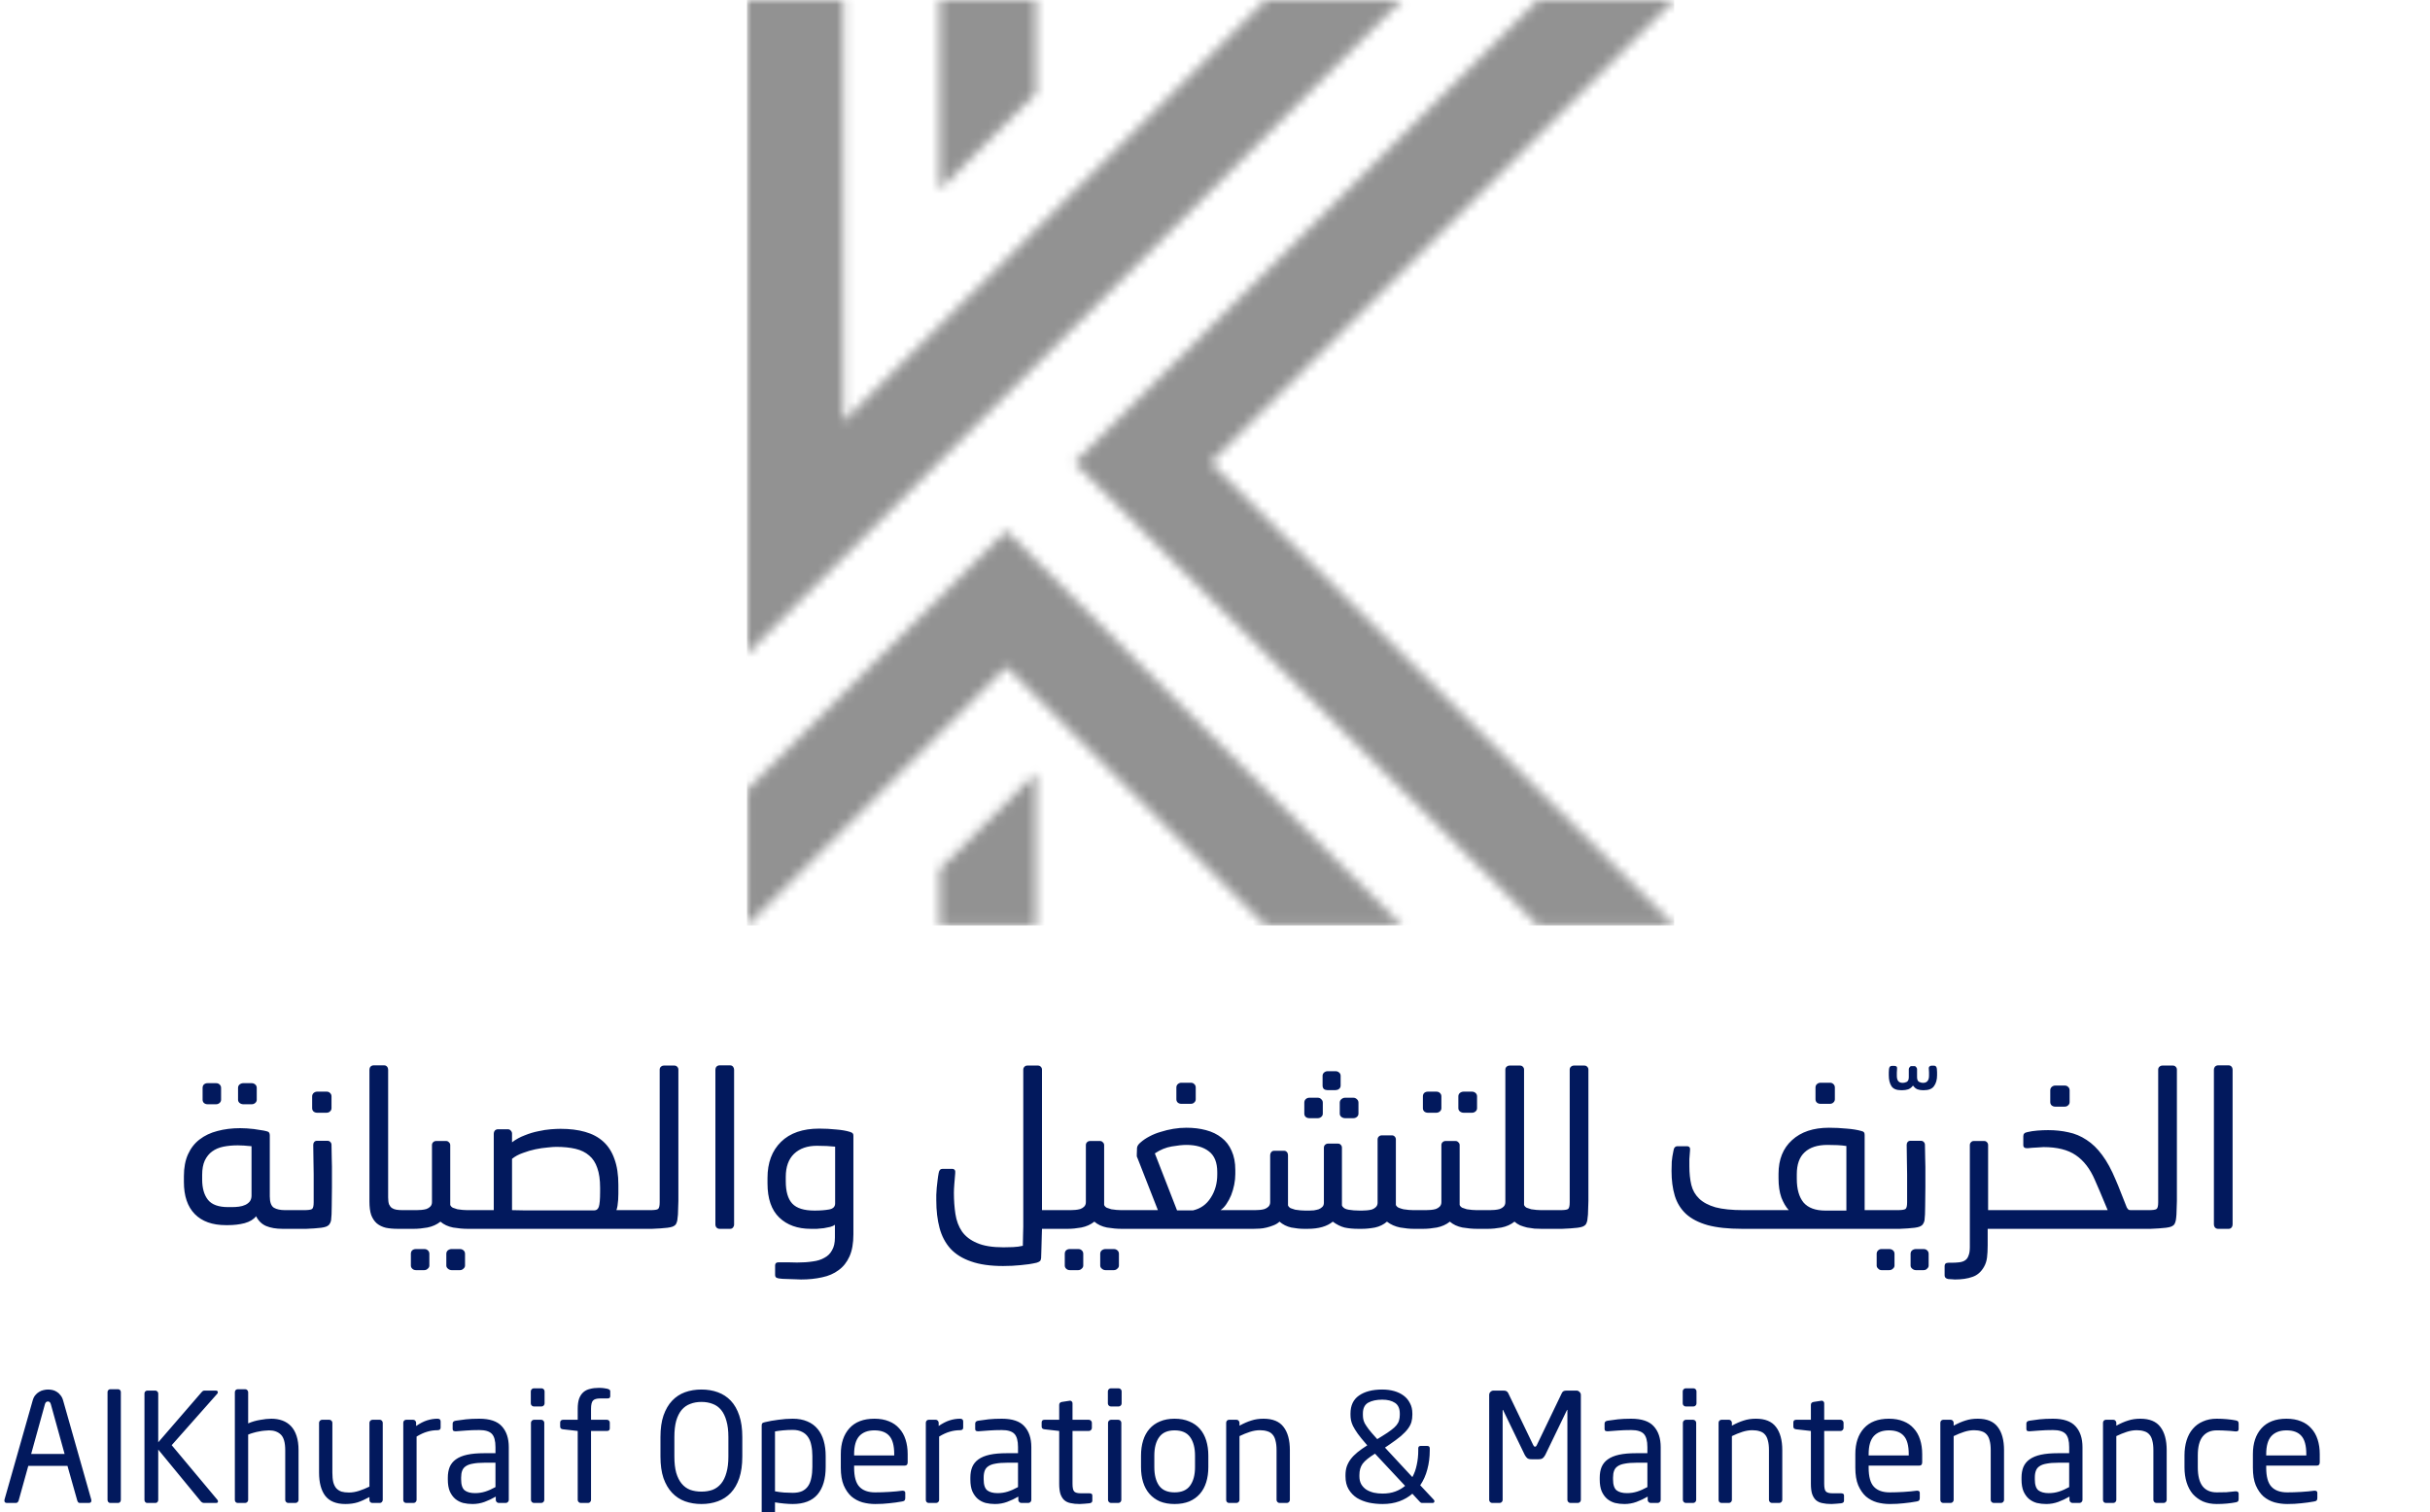 <svg width="257" height="160" viewBox="0 0 257 160" fill="none" xmlns="http://www.w3.org/2000/svg">
<mask id="mask0_159_5163" style="mask-type:luminance" maskUnits="userSpaceOnUse" x="79" y="0" width="99" height="98">
<path fill-rule="evenodd" clip-rule="evenodd" d="M109.56 38.636L148.252 0H133.847L109.559 24.253L99.372 34.425L89.186 44.596V0.002H79V69.151L89.186 58.98L99.372 48.809L109.56 38.636ZM123.662 87.745L133.848 97.916H148.253L138.067 87.745L113.628 63.342L109.561 59.28L106.43 56.154L99.379 63.195V63.498L99.227 63.347L89.193 73.372L79.007 83.543V97.916L89.193 87.745L99.379 77.575L106.43 70.534L109.561 73.66L123.662 87.745ZM162.658 97.916H177.063L166.877 87.745L128.034 48.958L177.064 0H162.659L120.831 41.766L113.628 48.958L120.831 56.15L152.472 87.745L162.658 97.916ZM109.561 87.745V81.791L103.593 87.748L99.375 91.962V97.919H109.561V87.745ZM109.561 9.868V0H99.375V20.04L109.561 9.868Z" fill="white"/>
</mask>
<g mask="url(#mask0_159_5163)">
<path d="M177.063 0H79.002V97.916H177.063V0Z" fill="#929292"/>
</g>
<path d="M19.449 124.434C19.449 123.529 19.595 122.755 19.886 122.111C20.177 121.467 20.584 120.946 21.105 120.547C21.642 120.133 22.27 119.834 22.991 119.65C23.727 119.451 24.532 119.351 25.406 119.351C25.605 119.351 25.835 119.359 26.096 119.374C26.357 119.389 26.61 119.412 26.855 119.443C27.116 119.474 27.361 119.512 27.591 119.558C27.821 119.589 28.02 119.627 28.189 119.673C28.342 119.704 28.434 119.757 28.465 119.834C28.511 119.895 28.534 119.987 28.534 120.11V126.573C28.534 127.186 28.68 127.585 28.971 127.769C29.262 127.938 29.653 128.022 30.144 128.022H30.673V130H29.891C29.201 130 28.618 129.9 28.143 129.701C27.683 129.502 27.33 129.157 27.085 128.666C26.824 129.003 26.418 129.249 25.866 129.402C25.329 129.54 24.739 129.609 24.095 129.609H23.888C22.462 129.609 21.366 129.218 20.599 128.436C19.832 127.654 19.449 126.519 19.449 125.032V124.434ZM21.381 124.779C21.381 125.699 21.588 126.42 22.002 126.941C22.416 127.447 23.121 127.7 24.118 127.7H24.555C24.785 127.7 25.023 127.685 25.268 127.654C25.513 127.623 25.736 127.562 25.935 127.47C26.134 127.378 26.295 127.255 26.418 127.102C26.541 126.933 26.602 126.726 26.602 126.481V121.26C26.295 121.229 26.027 121.206 25.797 121.191C25.567 121.176 25.352 121.168 25.153 121.168C24.601 121.168 24.095 121.214 23.635 121.306C23.175 121.398 22.776 121.567 22.439 121.812C22.117 122.042 21.856 122.364 21.657 122.778C21.473 123.177 21.381 123.683 21.381 124.296V124.779ZM21.427 115.096C21.427 114.943 21.473 114.82 21.565 114.728C21.672 114.636 21.803 114.59 21.956 114.59H22.853C23.006 114.59 23.129 114.636 23.221 114.728C23.328 114.82 23.382 114.943 23.382 115.096V116.338C23.382 116.476 23.328 116.591 23.221 116.683C23.114 116.775 22.991 116.821 22.853 116.821H21.956C21.803 116.821 21.672 116.775 21.565 116.683C21.473 116.591 21.427 116.476 21.427 116.338V115.096ZM25.176 115.096C25.176 114.943 25.23 114.82 25.337 114.728C25.46 114.636 25.59 114.59 25.728 114.59H26.625C26.763 114.59 26.886 114.636 26.993 114.728C27.1 114.82 27.154 114.943 27.154 115.096V116.338C27.154 116.476 27.1 116.591 26.993 116.683C26.886 116.775 26.763 116.821 26.625 116.821H25.728C25.59 116.821 25.46 116.775 25.337 116.683C25.23 116.591 25.176 116.476 25.176 116.338V115.096ZM33.014 115.993C33.014 115.84 33.068 115.717 33.175 115.625C33.282 115.533 33.405 115.487 33.543 115.487H34.555C34.693 115.487 34.808 115.533 34.9 115.625C35.007 115.717 35.061 115.84 35.061 115.993V117.235C35.061 117.373 35.007 117.488 34.9 117.58C34.808 117.672 34.685 117.718 34.532 117.718H33.543C33.39 117.718 33.259 117.672 33.152 117.58C33.06 117.488 33.014 117.373 33.014 117.235V115.993ZM29.748 128.321C29.748 128.229 29.825 128.16 29.978 128.114C30.131 128.053 30.315 128.022 30.53 128.022H32.14C32.585 128.022 32.868 127.984 32.991 127.907C33.114 127.83 33.175 127.593 33.175 127.194C33.175 126.657 33.175 126.151 33.175 125.676C33.175 125.201 33.175 124.725 33.175 124.25C33.175 123.775 33.167 123.284 33.152 122.778C33.152 122.272 33.144 121.72 33.129 121.122C33.129 120.999 33.16 120.9 33.221 120.823C33.298 120.731 33.397 120.685 33.52 120.685H34.624C34.762 120.685 34.869 120.731 34.946 120.823C35.023 120.9 35.061 120.999 35.061 121.122C35.076 121.643 35.084 122.08 35.084 122.433C35.099 122.786 35.107 123.123 35.107 123.445C35.107 123.752 35.107 124.074 35.107 124.411C35.107 124.733 35.107 125.124 35.107 125.584C35.107 126.32 35.099 127.002 35.084 127.631C35.084 128.26 35.061 128.75 35.015 129.103C34.984 129.256 34.931 129.387 34.854 129.494C34.793 129.601 34.67 129.693 34.486 129.77C34.363 129.816 34.195 129.854 33.98 129.885C33.765 129.9 33.52 129.923 33.244 129.954C32.968 129.969 32.684 129.985 32.393 130C32.102 130 31.826 130 31.565 130H30.53C30.315 130 30.131 129.977 29.978 129.931C29.825 129.87 29.748 129.785 29.748 129.678V128.321ZM39.072 113.164C39.072 113.041 39.11 112.934 39.187 112.842C39.279 112.75 39.386 112.704 39.509 112.704H40.636C40.759 112.704 40.858 112.75 40.935 112.842C41.012 112.934 41.05 113.041 41.05 113.164V126.665C41.05 126.972 41.081 127.217 41.142 127.401C41.219 127.57 41.318 127.7 41.441 127.792C41.579 127.884 41.74 127.945 41.924 127.976C42.123 128.007 42.346 128.022 42.591 128.022H43.166V130H42.085C41.594 130 41.165 129.962 40.797 129.885C40.429 129.793 40.115 129.64 39.854 129.425C39.593 129.195 39.394 128.896 39.256 128.528C39.133 128.16 39.072 127.685 39.072 127.102V113.164ZM42.236 128.321C42.236 128.229 42.313 128.16 42.466 128.114C42.62 128.053 42.804 128.022 43.018 128.022H44.053C44.207 128.022 44.375 128.014 44.559 127.999C44.743 127.984 44.92 127.953 45.088 127.907C45.257 127.846 45.395 127.761 45.502 127.654C45.625 127.531 45.686 127.37 45.686 127.171V121.145C45.686 121.022 45.725 120.923 45.801 120.846C45.893 120.754 46.001 120.708 46.123 120.708H47.181C47.304 120.708 47.404 120.754 47.48 120.846C47.572 120.923 47.618 121.022 47.618 121.145V127.47C47.664 127.593 47.756 127.692 47.894 127.769C48.048 127.83 48.209 127.884 48.377 127.93C48.561 127.961 48.745 127.984 48.929 127.999C49.113 128.014 49.274 128.022 49.412 128.022H49.734V130H49.458C48.983 130 48.469 129.954 47.917 129.862C47.381 129.755 46.936 129.548 46.583 129.241C46.2 129.548 45.74 129.755 45.203 129.862C44.682 129.954 44.207 130 43.777 130H43.018C42.804 130 42.62 129.977 42.466 129.931C42.313 129.87 42.236 129.785 42.236 129.678V128.321ZM43.455 132.645C43.455 132.492 43.501 132.369 43.593 132.277C43.701 132.185 43.831 132.139 43.984 132.139H44.881C45.035 132.139 45.157 132.185 45.249 132.277C45.357 132.369 45.41 132.492 45.41 132.645V133.887C45.41 134.01 45.357 134.117 45.249 134.209C45.142 134.316 45.019 134.37 44.881 134.37H43.984C43.831 134.37 43.701 134.316 43.593 134.209C43.501 134.117 43.455 134.01 43.455 133.887V132.645ZM47.204 132.645C47.204 132.492 47.258 132.369 47.365 132.277C47.488 132.185 47.618 132.139 47.756 132.139H48.653C48.791 132.139 48.914 132.185 49.021 132.277C49.129 132.369 49.182 132.492 49.182 132.645V133.887C49.182 134.01 49.129 134.117 49.021 134.209C48.914 134.316 48.791 134.37 48.653 134.37H47.756C47.618 134.37 47.488 134.316 47.365 134.209C47.258 134.117 47.204 134.01 47.204 133.887V132.645ZM48.817 128.321C48.817 128.229 48.894 128.16 49.047 128.114C49.201 128.053 49.385 128.022 49.599 128.022H52.221V119.926C52.221 119.803 52.26 119.696 52.336 119.604C52.428 119.512 52.536 119.466 52.658 119.466H53.716C53.839 119.466 53.939 119.512 54.015 119.604C54.107 119.696 54.153 119.803 54.153 119.926V120.846C54.552 120.539 54.997 120.294 55.487 120.11C55.978 119.911 56.461 119.765 56.936 119.673C57.412 119.566 57.856 119.497 58.27 119.466C58.684 119.435 59.022 119.42 59.282 119.42C60.264 119.42 61.13 119.527 61.881 119.742C62.648 119.957 63.292 120.302 63.813 120.777C64.335 121.252 64.726 121.866 64.986 122.617C65.262 123.368 65.4 124.281 65.4 125.354V125.699C65.4 125.868 65.4 126.067 65.4 126.297C65.4 126.512 65.393 126.726 65.377 126.941C65.362 127.156 65.339 127.363 65.308 127.562C65.278 127.746 65.239 127.899 65.193 128.022H67.056V130H49.599C49.385 130 49.201 129.977 49.047 129.931C48.894 129.87 48.817 129.785 48.817 129.678V128.321ZM54.153 128.022C54.537 128.037 54.928 128.045 55.326 128.045C55.74 128.045 56.269 128.045 56.913 128.045H62.87C63.085 128.045 63.238 127.922 63.33 127.677C63.422 127.416 63.468 126.88 63.468 126.067V125.653C63.468 124.81 63.369 124.112 63.169 123.56C62.985 123.008 62.702 122.571 62.318 122.249C61.935 121.912 61.452 121.674 60.869 121.536C60.287 121.398 59.604 121.329 58.822 121.329C58.592 121.329 58.278 121.352 57.879 121.398C57.496 121.429 57.082 121.49 56.637 121.582C56.193 121.674 55.748 121.804 55.303 121.973C54.859 122.126 54.475 122.333 54.153 122.594V128.022ZM66.135 128.321C66.135 128.229 66.211 128.16 66.365 128.114C66.518 128.053 66.702 128.022 66.917 128.022H68.757C69.201 128.022 69.477 127.984 69.585 127.907C69.707 127.83 69.769 127.593 69.769 127.194V113.164C69.769 113.041 69.807 112.942 69.884 112.865C69.976 112.773 70.083 112.727 70.206 112.727H71.333C71.455 112.727 71.555 112.773 71.632 112.865C71.708 112.942 71.747 113.041 71.747 113.164V126.435C71.747 126.619 71.747 126.826 71.747 127.056C71.747 127.286 71.739 127.524 71.724 127.769C71.724 128.014 71.716 128.252 71.701 128.482C71.685 128.712 71.662 128.919 71.632 129.103C71.601 129.256 71.555 129.387 71.494 129.494C71.432 129.601 71.31 129.693 71.126 129.77C71.003 129.816 70.827 129.854 70.597 129.885C70.367 129.9 70.114 129.923 69.838 129.954C69.562 129.969 69.27 129.985 68.964 130C68.672 130 68.396 130 68.136 130H66.917C66.702 130 66.518 129.977 66.365 129.931C66.211 129.87 66.135 129.785 66.135 129.678V128.321ZM75.661 113.164C75.661 113.041 75.699 112.934 75.776 112.842C75.868 112.75 75.975 112.704 76.098 112.704H77.225C77.347 112.704 77.447 112.75 77.524 112.842C77.6 112.934 77.639 113.041 77.639 113.164V129.54C77.639 129.663 77.6 129.77 77.524 129.862C77.447 129.954 77.347 130 77.225 130H76.098C75.975 130 75.868 129.954 75.776 129.862C75.699 129.77 75.661 129.663 75.661 129.54V113.164ZM88.325 121.306C88.019 121.275 87.719 121.252 87.428 121.237C87.137 121.222 86.792 121.214 86.393 121.214C85.381 121.214 84.576 121.498 83.978 122.065C83.395 122.632 83.104 123.445 83.104 124.503V124.963C83.104 126.052 83.334 126.841 83.794 127.332C84.254 127.823 85.036 128.068 86.14 128.068C86.738 128.068 87.252 128.03 87.681 127.953C88.111 127.876 88.325 127.662 88.325 127.309V121.306ZM81.977 133.864C81.977 133.649 82.1 133.542 82.345 133.542C82.606 133.542 82.936 133.542 83.334 133.542C83.733 133.557 84.055 133.565 84.3 133.565C84.913 133.565 85.466 133.527 85.956 133.45C86.447 133.389 86.861 133.258 87.198 133.059C87.551 132.875 87.819 132.607 88.003 132.254C88.203 131.917 88.302 131.472 88.302 130.92V129.563C88.195 129.655 88.034 129.732 87.819 129.793C87.62 129.839 87.39 129.885 87.129 129.931C86.884 129.962 86.638 129.985 86.393 130C86.148 130 85.933 130 85.749 130C84.354 130 83.242 129.601 82.414 128.804C81.586 128.007 81.172 126.803 81.172 125.193V124.618C81.172 123.008 81.647 121.735 82.598 120.8C83.549 119.865 84.898 119.397 86.646 119.397C87.26 119.397 87.85 119.428 88.417 119.489C89 119.535 89.49 119.619 89.889 119.742C90.043 119.788 90.142 119.842 90.188 119.903C90.234 119.949 90.257 120.033 90.257 120.156V130.575C90.257 131.526 90.119 132.308 89.843 132.921C89.567 133.534 89.184 134.017 88.693 134.37C88.203 134.738 87.62 134.991 86.945 135.129C86.27 135.282 85.527 135.359 84.714 135.359C84.561 135.359 84.362 135.351 84.116 135.336C83.886 135.336 83.648 135.328 83.403 135.313C83.173 135.313 82.959 135.305 82.759 135.29C82.56 135.275 82.422 135.259 82.345 135.244C82.192 135.213 82.092 135.167 82.046 135.106C82 135.06 81.977 134.983 81.977 134.876V133.864ZM100.679 123.652C100.955 123.652 101.07 123.813 101.024 124.135C100.994 124.488 100.963 124.856 100.932 125.239C100.902 125.607 100.886 125.921 100.886 126.182C100.886 126.979 100.94 127.731 101.047 128.436C101.155 129.141 101.385 129.755 101.737 130.276C102.105 130.797 102.634 131.204 103.324 131.495C104.014 131.802 104.95 131.955 106.13 131.955C106.452 131.955 106.79 131.947 107.142 131.932C107.51 131.917 107.855 131.871 108.177 131.794C108.193 131.365 108.2 130.989 108.2 130.667C108.216 130.345 108.223 130.038 108.223 129.747C108.223 129.456 108.223 129.172 108.223 128.896C108.223 128.62 108.223 128.321 108.223 127.999V113.164C108.223 113.041 108.262 112.942 108.338 112.865C108.415 112.773 108.515 112.727 108.637 112.727H109.787C109.91 112.727 110.01 112.773 110.086 112.865C110.163 112.942 110.201 113.041 110.201 113.164V128.022H112.317V130H110.201C110.201 130.23 110.194 130.483 110.178 130.759C110.178 131.05 110.171 131.334 110.155 131.61C110.155 131.901 110.148 132.177 110.132 132.438C110.132 132.699 110.125 132.921 110.109 133.105C110.094 133.258 110.048 133.366 109.971 133.427C109.895 133.488 109.78 133.542 109.626 133.588C109.09 133.711 108.53 133.795 107.947 133.841C107.38 133.902 106.759 133.933 106.084 133.933C104.735 133.933 103.608 133.772 102.703 133.45C101.799 133.143 101.07 132.691 100.518 132.093C99.982 131.495 99.598 130.767 99.368 129.908C99.138 129.049 99.023 128.076 99.023 126.987C99.023 126.834 99.023 126.642 99.023 126.412C99.039 126.167 99.054 125.914 99.069 125.653C99.1 125.377 99.131 125.109 99.161 124.848C99.192 124.572 99.23 124.319 99.276 124.089C99.322 123.798 99.46 123.652 99.69 123.652H100.679ZM111.393 128.321C111.393 128.229 111.47 128.16 111.623 128.114C111.777 128.053 111.961 128.022 112.175 128.022H113.21C113.364 128.022 113.532 128.014 113.716 127.999C113.9 127.984 114.077 127.953 114.245 127.907C114.414 127.846 114.552 127.761 114.659 127.654C114.782 127.531 114.843 127.37 114.843 127.171V121.145C114.843 121.022 114.882 120.923 114.958 120.846C115.05 120.754 115.158 120.708 115.28 120.708H116.338C116.461 120.708 116.561 120.754 116.637 120.846C116.729 120.923 116.775 121.022 116.775 121.145V127.47C116.821 127.593 116.913 127.692 117.051 127.769C117.205 127.83 117.366 127.884 117.534 127.93C117.718 127.961 117.902 127.984 118.086 127.999C118.27 128.014 118.431 128.022 118.569 128.022H118.891V130H118.615C118.14 130 117.626 129.954 117.074 129.862C116.538 129.755 116.093 129.548 115.74 129.241C115.357 129.548 114.897 129.755 114.36 129.862C113.839 129.954 113.364 130 112.934 130H112.175C111.961 130 111.777 129.977 111.623 129.931C111.47 129.87 111.393 129.785 111.393 129.678V128.321ZM112.612 132.645C112.612 132.492 112.658 132.369 112.75 132.277C112.858 132.185 112.988 132.139 113.141 132.139H114.038C114.192 132.139 114.314 132.185 114.406 132.277C114.514 132.369 114.567 132.492 114.567 132.645V133.887C114.567 134.01 114.514 134.117 114.406 134.209C114.299 134.316 114.176 134.37 114.038 134.37H113.141C112.988 134.37 112.858 134.316 112.75 134.209C112.658 134.117 112.612 134.01 112.612 133.887V132.645ZM116.361 132.645C116.361 132.492 116.415 132.369 116.522 132.277C116.645 132.185 116.775 132.139 116.913 132.139H117.81C117.948 132.139 118.071 132.185 118.178 132.277C118.286 132.369 118.339 132.492 118.339 132.645V133.887C118.339 134.01 118.286 134.117 118.178 134.209C118.071 134.316 117.948 134.37 117.81 134.37H116.913C116.775 134.37 116.645 134.316 116.522 134.209C116.415 134.117 116.361 134.01 116.361 133.887V132.645ZM124.415 115.05C124.415 114.897 124.468 114.774 124.576 114.682C124.683 114.59 124.806 114.544 124.944 114.544H125.956C126.094 114.544 126.209 114.59 126.301 114.682C126.408 114.774 126.462 114.897 126.462 115.05V116.292C126.462 116.43 126.408 116.545 126.301 116.637C126.209 116.729 126.086 116.775 125.933 116.775H124.944C124.79 116.775 124.66 116.729 124.553 116.637C124.461 116.545 124.415 116.43 124.415 116.292V115.05ZM117.975 128.321C117.975 128.229 118.051 128.16 118.205 128.114C118.358 128.053 118.542 128.022 118.757 128.022H122.46L120.298 122.502C120.267 122.456 120.244 122.395 120.229 122.318C120.229 122.241 120.229 122.172 120.229 122.111L120.252 121.444C120.267 121.245 120.397 121.045 120.643 120.846C120.903 120.616 121.21 120.409 121.563 120.225C121.931 120.026 122.329 119.865 122.759 119.742C123.188 119.604 123.633 119.497 124.093 119.42C124.553 119.343 125.013 119.305 125.473 119.305C126.224 119.305 126.914 119.389 127.543 119.558C128.187 119.727 128.739 119.995 129.199 120.363C129.659 120.716 130.011 121.176 130.257 121.743C130.517 122.31 130.648 122.985 130.648 123.767V124.204C130.648 124.572 130.609 124.948 130.533 125.331C130.456 125.714 130.349 126.082 130.211 126.435C130.073 126.772 129.904 127.087 129.705 127.378C129.521 127.654 129.314 127.869 129.084 128.022H131.982V130H118.757C118.542 130 118.358 129.977 118.205 129.931C118.051 129.87 117.975 129.785 117.975 129.678V128.321ZM126.186 128.045C126.983 127.861 127.604 127.416 128.049 126.711C128.509 126.006 128.739 125.185 128.739 124.25V123.997C128.739 122.985 128.447 122.257 127.865 121.812C127.282 121.352 126.485 121.122 125.473 121.122C125.074 121.122 124.56 121.176 123.932 121.283C123.303 121.39 122.705 121.636 122.138 122.019L124.484 128.045H126.186ZM137.946 116.66C137.946 116.507 137.992 116.384 138.084 116.292C138.192 116.185 138.322 116.131 138.475 116.131H139.372C139.526 116.131 139.648 116.185 139.74 116.292C139.848 116.384 139.901 116.507 139.901 116.66V117.81C139.901 117.948 139.848 118.063 139.74 118.155C139.633 118.247 139.51 118.293 139.372 118.293H138.475C138.322 118.293 138.192 118.247 138.084 118.155C137.992 118.063 137.946 117.948 137.946 117.81V116.66ZM141.695 116.66C141.695 116.507 141.749 116.384 141.856 116.292C141.979 116.185 142.109 116.131 142.247 116.131H143.144C143.282 116.131 143.405 116.185 143.512 116.292C143.62 116.384 143.673 116.507 143.673 116.66V117.81C143.673 117.948 143.62 118.063 143.512 118.155C143.405 118.247 143.282 118.293 143.144 118.293H142.247C142.109 118.293 141.979 118.247 141.856 118.155C141.749 118.063 141.695 117.948 141.695 117.81V116.66ZM139.878 113.808C139.878 113.67 139.932 113.555 140.039 113.463C140.147 113.371 140.269 113.325 140.407 113.325H141.258C141.396 113.325 141.519 113.371 141.626 113.463C141.734 113.555 141.787 113.67 141.787 113.808V114.843C141.787 114.996 141.726 115.119 141.603 115.211C141.496 115.288 141.373 115.326 141.235 115.326H140.384C140.246 115.326 140.124 115.288 140.016 115.211C139.924 115.119 139.878 114.996 139.878 114.843V113.808ZM131.069 128.321C131.069 128.229 131.146 128.16 131.299 128.114C131.453 128.053 131.637 128.022 131.851 128.022H132.725C132.879 128.022 133.047 128.014 133.231 127.999C133.415 127.984 133.584 127.953 133.737 127.907C133.906 127.846 134.044 127.761 134.151 127.654C134.274 127.531 134.335 127.37 134.335 127.171V122.203C134.335 122.08 134.374 121.973 134.45 121.881C134.527 121.789 134.627 121.743 134.749 121.743H135.807C135.93 121.743 136.03 121.789 136.106 121.881C136.183 121.973 136.221 122.08 136.221 122.203V127.516C136.267 127.639 136.359 127.738 136.497 127.815C136.651 127.876 136.812 127.93 136.98 127.976C137.164 128.007 137.348 128.03 137.532 128.045C137.716 128.06 137.877 128.068 138.015 128.068H138.498C138.636 128.068 138.79 128.06 138.958 128.045C139.142 128.014 139.311 127.976 139.464 127.93C139.618 127.869 139.748 127.784 139.855 127.677C139.963 127.57 140.016 127.424 140.016 127.24V121.421C140.016 121.298 140.055 121.199 140.131 121.122C140.223 121.03 140.331 120.984 140.453 120.984H141.511C141.634 120.984 141.734 121.03 141.81 121.122C141.887 121.199 141.925 121.298 141.925 121.421V127.516C142.017 127.761 142.247 127.915 142.615 127.976C142.983 128.037 143.367 128.068 143.765 128.068H144.064C144.202 128.068 144.363 128.06 144.547 128.045C144.747 128.03 144.931 127.999 145.099 127.953C145.268 127.892 145.406 127.807 145.513 127.7C145.636 127.577 145.697 127.424 145.697 127.24V120.547C145.697 120.424 145.736 120.325 145.812 120.248C145.904 120.156 146.012 120.11 146.134 120.11H147.215C147.338 120.11 147.438 120.156 147.514 120.248C147.591 120.325 147.629 120.424 147.629 120.547V127.47C147.675 127.593 147.775 127.692 147.928 127.769C148.082 127.83 148.25 127.884 148.434 127.93C148.618 127.961 148.802 127.984 148.986 127.999C149.17 128.014 149.331 128.022 149.469 128.022H149.906V130H149.515C149.101 130 148.626 129.954 148.089 129.862C147.553 129.755 147.085 129.548 146.686 129.241C146.334 129.548 145.912 129.755 145.421 129.862C144.931 129.954 144.463 130 144.018 130H143.65C143.114 130 142.631 129.954 142.201 129.862C141.787 129.755 141.373 129.548 140.959 129.241C140.346 129.747 139.457 130 138.291 130H137.9C137.502 130 137.057 129.954 136.566 129.862C136.091 129.755 135.677 129.548 135.324 129.241C135.14 129.41 134.926 129.54 134.68 129.632C134.45 129.724 134.213 129.801 133.967 129.862C133.722 129.923 133.477 129.962 133.231 129.977C133.001 129.992 132.787 130 132.587 130H131.851C131.637 130 131.453 129.977 131.299 129.931C131.146 129.87 131.069 129.785 131.069 129.678V128.321ZM148.993 128.321C148.993 128.229 149.07 128.16 149.223 128.114C149.376 128.053 149.56 128.022 149.775 128.022H150.81C150.963 128.022 151.132 128.014 151.316 127.999C151.5 127.984 151.676 127.953 151.845 127.907C152.014 127.846 152.152 127.761 152.259 127.654C152.382 127.531 152.443 127.37 152.443 127.171V121.145C152.443 121.022 152.481 120.923 152.558 120.846C152.65 120.754 152.757 120.708 152.88 120.708H153.938C154.061 120.708 154.16 120.754 154.237 120.846C154.329 120.923 154.375 121.022 154.375 121.145V127.47C154.421 127.593 154.513 127.692 154.651 127.769C154.804 127.83 154.965 127.884 155.134 127.93C155.318 127.961 155.502 127.984 155.686 127.999C155.87 128.014 156.031 128.022 156.169 128.022H156.491V130H156.215C155.74 130 155.226 129.954 154.674 129.862C154.137 129.755 153.693 129.548 153.34 129.241C152.957 129.548 152.497 129.755 151.96 129.862C151.439 129.954 150.963 130 150.534 130H149.775C149.56 130 149.376 129.977 149.223 129.931C149.07 129.87 148.993 129.785 148.993 129.678V128.321ZM150.488 115.993C150.488 115.84 150.534 115.717 150.626 115.625C150.733 115.533 150.864 115.487 151.017 115.487H151.914C152.067 115.487 152.19 115.533 152.282 115.625C152.389 115.717 152.443 115.84 152.443 115.993V117.235C152.443 117.373 152.389 117.488 152.282 117.58C152.175 117.672 152.052 117.718 151.914 117.718H151.017C150.864 117.718 150.733 117.672 150.626 117.58C150.534 117.488 150.488 117.373 150.488 117.235V115.993ZM154.237 115.993C154.237 115.84 154.291 115.717 154.398 115.625C154.521 115.533 154.651 115.487 154.789 115.487H155.686C155.824 115.487 155.947 115.533 156.054 115.625C156.161 115.717 156.215 115.84 156.215 115.993V117.235C156.215 117.373 156.161 117.488 156.054 117.58C155.947 117.672 155.824 117.718 155.686 117.718H154.789C154.651 117.718 154.521 117.672 154.398 117.58C154.291 117.488 154.237 117.373 154.237 117.235V115.993ZM155.574 128.321C155.574 128.229 155.651 128.16 155.804 128.114C155.957 128.053 156.141 128.022 156.356 128.022H157.575C157.728 128.022 157.897 128.014 158.081 127.999C158.265 127.984 158.441 127.953 158.61 127.907C158.779 127.846 158.917 127.761 159.024 127.654C159.147 127.531 159.208 127.37 159.208 127.171V113.164C159.208 113.041 159.246 112.942 159.323 112.865C159.415 112.773 159.522 112.727 159.645 112.727H160.772C160.895 112.727 160.994 112.773 161.071 112.865C161.148 112.942 161.186 113.041 161.186 113.164V127.47C161.232 127.593 161.324 127.692 161.462 127.769C161.615 127.83 161.776 127.884 161.945 127.93C162.129 127.961 162.313 127.984 162.497 127.999C162.681 128.014 162.842 128.022 162.98 128.022H163.302V130H163.026C162.796 130 162.551 129.992 162.29 129.977C162.029 129.946 161.769 129.908 161.508 129.862C161.263 129.801 161.017 129.724 160.772 129.632C160.542 129.525 160.343 129.394 160.174 129.241C159.791 129.548 159.331 129.755 158.794 129.862C158.273 129.954 157.797 130 157.368 130H156.356C156.141 130 155.957 129.977 155.804 129.931C155.651 129.87 155.574 129.785 155.574 129.678V128.321ZM162.38 128.321C162.38 128.229 162.456 128.16 162.61 128.114C162.763 128.053 162.947 128.022 163.162 128.022H165.002C165.446 128.022 165.722 127.984 165.83 127.907C165.952 127.83 166.014 127.593 166.014 127.194V113.164C166.014 113.041 166.052 112.942 166.129 112.865C166.221 112.773 166.328 112.727 166.451 112.727H167.578C167.7 112.727 167.8 112.773 167.877 112.865C167.953 112.942 167.992 113.041 167.992 113.164V126.435C167.992 126.619 167.992 126.826 167.992 127.056C167.992 127.286 167.984 127.524 167.969 127.769C167.969 128.014 167.961 128.252 167.946 128.482C167.93 128.712 167.907 128.919 167.877 129.103C167.846 129.256 167.8 129.387 167.739 129.494C167.677 129.601 167.555 129.693 167.371 129.77C167.248 129.816 167.072 129.854 166.842 129.885C166.612 129.9 166.359 129.923 166.083 129.954C165.807 129.969 165.515 129.985 165.209 130C164.917 130 164.641 130 164.381 130H163.162C162.947 130 162.763 129.977 162.61 129.931C162.456 129.87 162.38 129.785 162.38 129.678V128.321ZM189.181 128.022C188.874 127.685 188.613 127.24 188.399 126.688C188.199 126.121 188.1 125.446 188.1 124.664V124.181C188.1 122.663 188.575 121.475 189.526 120.616C190.476 119.742 191.78 119.305 193.436 119.305C194.064 119.305 194.685 119.336 195.299 119.397C195.912 119.443 196.433 119.527 196.863 119.65C197.001 119.681 197.093 119.727 197.139 119.788C197.185 119.849 197.208 119.941 197.208 120.064V128.022H199.186V130H184.259C182.787 130 181.568 129.87 180.602 129.609C179.636 129.333 178.869 128.934 178.302 128.413C177.75 127.892 177.359 127.255 177.129 126.504C176.899 125.737 176.784 124.863 176.784 123.882C176.784 123.56 176.791 123.23 176.807 122.893C176.837 122.54 176.899 122.149 176.991 121.72C177.037 121.413 177.182 121.26 177.428 121.26H178.394C178.67 121.26 178.785 121.413 178.739 121.72C178.708 122.073 178.685 122.372 178.67 122.617C178.67 122.862 178.67 123.115 178.67 123.376C178.67 124.112 178.739 124.771 178.877 125.354C179.015 125.921 179.291 126.404 179.705 126.803C180.119 127.202 180.694 127.508 181.43 127.723C182.181 127.922 183.162 128.022 184.374 128.022H189.181ZM195.276 128.068V121.237C194.969 121.191 194.655 121.16 194.333 121.145C194.026 121.13 193.673 121.122 193.275 121.122C192.217 121.122 191.412 121.383 190.86 121.904C190.308 122.41 190.032 123.184 190.032 124.227V124.71C190.032 125.799 190.269 126.634 190.745 127.217C191.235 127.784 192.002 128.068 193.045 128.068H195.276ZM192.01 115.05C192.01 114.897 192.063 114.774 192.171 114.682C192.278 114.59 192.401 114.544 192.539 114.544H193.551C193.689 114.544 193.804 114.59 193.896 114.682C194.003 114.774 194.057 114.897 194.057 115.05V116.292C194.057 116.43 194.003 116.545 193.896 116.637C193.804 116.729 193.681 116.775 193.528 116.775H192.539C192.385 116.775 192.255 116.729 192.148 116.637C192.056 116.545 192.01 116.43 192.01 116.292V115.05ZM201.072 115.336C200.566 115.336 200.221 115.19 200.037 114.899C199.853 114.608 199.761 114.224 199.761 113.749C199.761 113.626 199.761 113.519 199.761 113.427C199.761 113.32 199.769 113.205 199.784 113.082C199.815 112.867 199.915 112.76 200.083 112.76H200.359C200.574 112.76 200.666 112.867 200.635 113.082C200.62 113.235 200.612 113.366 200.612 113.473C200.612 113.58 200.612 113.695 200.612 113.818C200.612 114.309 200.812 114.554 201.21 114.554H201.279C201.371 114.554 201.494 114.523 201.647 114.462C201.801 114.385 201.877 114.217 201.877 113.956V113.105C201.877 113.028 201.908 112.959 201.969 112.898C202.015 112.821 202.084 112.783 202.176 112.783H202.452C202.544 112.783 202.613 112.821 202.659 112.898C202.721 112.959 202.751 113.028 202.751 113.105V113.956C202.751 114.217 202.828 114.385 202.981 114.462C203.135 114.523 203.25 114.554 203.326 114.554H203.418C203.587 114.554 203.725 114.5 203.832 114.393C203.955 114.27 204.016 114.071 204.016 113.795C204.016 113.672 204.016 113.557 204.016 113.45C204.016 113.343 204.009 113.212 203.993 113.059C203.978 112.982 203.993 112.913 204.039 112.852C204.101 112.775 204.177 112.737 204.269 112.737H204.545C204.714 112.737 204.814 112.844 204.844 113.059C204.86 113.197 204.867 113.32 204.867 113.427C204.867 113.519 204.867 113.626 204.867 113.749C204.867 114.224 204.76 114.608 204.545 114.899C204.346 115.19 203.986 115.336 203.464 115.336H203.372C203.173 115.336 202.981 115.305 202.797 115.244C202.613 115.167 202.468 115.045 202.36 114.876H202.291C202.169 115.045 202.008 115.167 201.808 115.244C201.609 115.305 201.402 115.336 201.187 115.336H201.072ZM198.272 128.321C198.272 128.229 198.349 128.16 198.502 128.114C198.656 128.053 198.84 128.022 199.054 128.022H200.664C201.109 128.022 201.393 127.984 201.515 127.907C201.638 127.83 201.699 127.593 201.699 127.194C201.699 126.657 201.699 126.151 201.699 125.676C201.699 125.201 201.699 124.725 201.699 124.25C201.699 123.775 201.692 123.284 201.676 122.778C201.676 122.272 201.669 121.72 201.653 121.122C201.653 120.999 201.684 120.9 201.745 120.823C201.822 120.731 201.922 120.685 202.044 120.685H203.148C203.286 120.685 203.394 120.731 203.47 120.823C203.547 120.9 203.585 120.999 203.585 121.122C203.601 121.643 203.608 122.08 203.608 122.433C203.624 122.786 203.631 123.123 203.631 123.445C203.631 123.752 203.631 124.074 203.631 124.411C203.631 124.733 203.631 125.124 203.631 125.584C203.631 126.32 203.624 127.002 203.608 127.631C203.608 128.26 203.585 128.75 203.539 129.103C203.509 129.256 203.455 129.387 203.378 129.494C203.317 129.601 203.194 129.693 203.01 129.77C202.888 129.816 202.719 129.854 202.504 129.885C202.29 129.9 202.044 129.923 201.768 129.954C201.492 129.969 201.209 129.985 200.917 130C200.626 130 200.35 130 200.089 130H199.054C198.84 130 198.656 129.977 198.502 129.931C198.349 129.87 198.272 129.785 198.272 129.678V128.321ZM198.479 132.645C198.479 132.492 198.533 132.369 198.64 132.277C198.732 132.185 198.847 132.139 198.985 132.139H199.813C199.967 132.139 200.097 132.185 200.204 132.277C200.312 132.369 200.365 132.492 200.365 132.645V133.887C200.365 134.01 200.312 134.117 200.204 134.209C200.097 134.316 199.967 134.37 199.813 134.37H198.985C198.847 134.37 198.732 134.316 198.64 134.209C198.533 134.117 198.479 134.01 198.479 133.887V132.645ZM202.067 132.645C202.067 132.492 202.121 132.369 202.228 132.277C202.351 132.185 202.481 132.139 202.619 132.139H203.447C203.601 132.139 203.723 132.185 203.815 132.277C203.923 132.369 203.976 132.492 203.976 132.645V133.887C203.976 134.01 203.923 134.117 203.815 134.209C203.723 134.316 203.601 134.37 203.447 134.37H202.619C202.481 134.37 202.351 134.316 202.228 134.209C202.121 134.117 202.067 134.01 202.067 133.887V132.645ZM205.665 133.933C205.665 133.703 205.803 133.588 206.079 133.588H206.332C206.67 133.588 206.961 133.573 207.206 133.542C207.467 133.511 207.674 133.442 207.827 133.335C207.996 133.228 208.119 133.059 208.195 132.829C208.287 132.614 208.333 132.315 208.333 131.932V121.145C208.333 121.022 208.372 120.923 208.448 120.846C208.525 120.754 208.625 120.708 208.747 120.708H209.851C209.974 120.708 210.074 120.754 210.15 120.846C210.227 120.923 210.265 121.022 210.265 121.145V128.022H212.381V130H210.219V131.748C210.219 132.239 210.196 132.668 210.15 133.036C210.104 133.404 209.997 133.734 209.828 134.025C209.522 134.562 209.115 134.914 208.609 135.083C208.103 135.267 207.482 135.359 206.746 135.359C206.67 135.359 206.57 135.351 206.447 135.336C206.325 135.336 206.194 135.328 206.056 135.313C205.796 135.267 205.665 135.137 205.665 134.922V133.933ZM212.239 130C211.994 130 211.802 129.969 211.664 129.908C211.526 129.831 211.457 129.755 211.457 129.678V128.321C211.457 128.229 211.534 128.16 211.687 128.114C211.84 128.053 212.024 128.022 212.239 128.022H222.911L222.083 126.044L221.554 124.825C221.048 123.644 220.373 122.77 219.53 122.203C218.702 121.636 217.567 121.352 216.126 121.352C216.003 121.352 215.766 121.367 215.413 121.398C215.06 121.413 214.754 121.436 214.493 121.467C214.156 121.498 213.987 121.39 213.987 121.145V120.202C213.987 120.079 214.018 119.987 214.079 119.926C214.14 119.849 214.255 119.796 214.424 119.765C214.746 119.688 215.099 119.635 215.482 119.604C215.881 119.573 216.256 119.558 216.609 119.558C217.376 119.558 218.096 119.635 218.771 119.788C219.446 119.926 220.082 120.194 220.68 120.593C221.278 120.976 221.83 121.513 222.336 122.203C222.842 122.878 223.317 123.752 223.762 124.825L224.015 125.423L224.935 127.746C225.012 127.869 225.073 127.945 225.119 127.976C225.165 128.007 225.249 128.022 225.372 128.022H225.533V130H212.239ZM216.839 115.349C216.839 115.196 216.893 115.073 217 114.981C217.107 114.889 217.23 114.843 217.368 114.843H218.38C218.518 114.843 218.633 114.889 218.725 114.981C218.832 115.073 218.886 115.196 218.886 115.349V116.591C218.886 116.729 218.832 116.844 218.725 116.936C218.633 117.028 218.51 117.074 218.357 117.074H217.368C217.215 117.074 217.084 117.028 216.977 116.936C216.885 116.844 216.839 116.729 216.839 116.591V115.349ZM224.619 128.321C224.619 128.229 224.696 128.16 224.849 128.114C225.002 128.053 225.186 128.022 225.401 128.022H227.241C227.686 128.022 227.962 127.984 228.069 127.907C228.192 127.83 228.253 127.593 228.253 127.194V113.164C228.253 113.041 228.291 112.942 228.368 112.865C228.46 112.773 228.567 112.727 228.69 112.727H229.817C229.94 112.727 230.039 112.773 230.116 112.865C230.193 112.942 230.231 113.041 230.231 113.164V126.435C230.231 126.619 230.231 126.826 230.231 127.056C230.231 127.286 230.223 127.524 230.208 127.769C230.208 128.014 230.2 128.252 230.185 128.482C230.17 128.712 230.147 128.919 230.116 129.103C230.085 129.256 230.039 129.387 229.978 129.494C229.917 129.601 229.794 129.693 229.61 129.77C229.487 129.816 229.311 129.854 229.081 129.885C228.851 129.9 228.598 129.923 228.322 129.954C228.046 129.969 227.755 129.985 227.448 130C227.157 130 226.881 130 226.62 130H225.401C225.186 130 225.002 129.977 224.849 129.931C224.696 129.87 224.619 129.785 224.619 129.678V128.321ZM234.145 113.164C234.145 113.041 234.184 112.934 234.26 112.842C234.352 112.75 234.46 112.704 234.582 112.704H235.709C235.832 112.704 235.932 112.75 236.008 112.842C236.085 112.934 236.123 113.041 236.123 113.164V129.54C236.123 129.663 236.085 129.77 236.008 129.862C235.932 129.954 235.832 130 235.709 130H234.582C234.46 130 234.352 129.954 234.26 129.862C234.184 129.77 234.145 129.663 234.145 129.54V113.164Z" fill="#02195D"/>
<path d="M9.664 158.744C9.664 158.915 9.573 159 9.392 159H8.448C8.373 159 8.315 158.979 8.272 158.936C8.229 158.883 8.197 158.824 8.176 158.76L7.136 155.08H2.992L1.968 158.76C1.947 158.824 1.909 158.883 1.856 158.936C1.803 158.979 1.744 159 1.68 159H0.736C0.555 159 0.464 158.915 0.464 158.744C0.464 158.691 0.469 158.653 0.48 158.632L3.44 148.216C3.504 147.971 3.595 147.773 3.712 147.624C3.84 147.464 3.979 147.341 4.128 147.256C4.277 147.16 4.432 147.096 4.592 147.064C4.763 147.021 4.923 147 5.072 147C5.221 147 5.376 147.016 5.536 147.048C5.696 147.08 5.851 147.144 6 147.24C6.149 147.325 6.283 147.448 6.4 147.608C6.528 147.757 6.624 147.955 6.688 148.2L9.648 158.632C9.659 158.653 9.664 158.691 9.664 158.744ZM5.376 148.552C5.323 148.36 5.221 148.264 5.072 148.264C4.912 148.264 4.805 148.36 4.752 148.552L3.296 153.816H6.832L5.376 148.552ZM12.781 158.68C12.781 158.765 12.754 158.84 12.701 158.904C12.648 158.968 12.578 159 12.493 159H11.661C11.576 159 11.506 158.968 11.453 158.904C11.4 158.84 11.373 158.765 11.373 158.68V147.272C11.373 147.187 11.4 147.117 11.453 147.064C11.506 147 11.576 146.968 11.661 146.968H12.493C12.578 146.968 12.648 147 12.701 147.064C12.754 147.117 12.781 147.187 12.781 147.272V158.68ZM23.055 158.84C23.055 158.947 22.986 159 22.847 159H21.599C21.461 159 21.343 158.947 21.247 158.84L16.735 153.352V158.68C16.735 158.765 16.709 158.84 16.655 158.904C16.602 158.968 16.533 159 16.447 159H15.567C15.482 159 15.413 158.968 15.359 158.904C15.306 158.84 15.279 158.765 15.279 158.68V147.416C15.279 147.331 15.306 147.261 15.359 147.208C15.423 147.144 15.498 147.112 15.583 147.112H16.431C16.517 147.112 16.586 147.144 16.639 147.208C16.703 147.261 16.735 147.331 16.735 147.416V152.584L21.343 147.256C21.397 147.203 21.439 147.165 21.471 147.144C21.514 147.123 21.578 147.112 21.663 147.112H22.815C22.965 147.112 23.039 147.171 23.039 147.288C23.039 147.352 23.018 147.405 22.975 147.448L18.159 152.888L22.975 158.648C23.029 158.701 23.055 158.765 23.055 158.84ZM31.574 158.68C31.574 158.765 31.542 158.84 31.478 158.904C31.414 158.968 31.339 159 31.254 159H30.486C30.401 159 30.326 158.968 30.262 158.904C30.198 158.84 30.166 158.765 30.166 158.68V153.416C30.166 152.616 30.011 152.067 29.702 151.768C29.393 151.469 28.977 151.32 28.454 151.32C28.326 151.32 28.171 151.331 27.99 151.352C27.819 151.363 27.633 151.389 27.43 151.432C27.227 151.464 27.019 151.512 26.806 151.576C26.603 151.629 26.417 151.693 26.246 151.768V158.68C26.246 158.765 26.214 158.84 26.15 158.904C26.086 158.968 26.011 159 25.926 159H25.142C25.057 159 24.982 158.968 24.918 158.904C24.865 158.84 24.838 158.765 24.838 158.68V147.288C24.838 147.203 24.865 147.128 24.918 147.064C24.982 147 25.057 146.968 25.142 146.968H25.942C26.027 146.968 26.097 147 26.15 147.064C26.214 147.128 26.246 147.203 26.246 147.288V150.584C26.63 150.413 27.046 150.291 27.494 150.216C27.953 150.131 28.353 150.088 28.694 150.088C29.121 150.088 29.51 150.152 29.862 150.28C30.214 150.408 30.518 150.605 30.774 150.872C31.03 151.139 31.227 151.485 31.366 151.912C31.505 152.328 31.574 152.829 31.574 153.416V158.68ZM40.48 158.68C40.48 158.765 40.448 158.84 40.384 158.904C40.331 158.968 40.262 159 40.176 159H39.376C39.291 159 39.216 158.968 39.152 158.904C39.099 158.84 39.072 158.765 39.072 158.68V158.376C38.624 158.621 38.208 158.808 37.824 158.936C37.44 159.053 37.008 159.112 36.528 159.112C35.558 159.112 34.848 158.824 34.4 158.248C33.963 157.672 33.744 156.851 33.744 155.784V150.52C33.744 150.435 33.776 150.36 33.84 150.296C33.904 150.232 33.979 150.2 34.064 150.2H34.832C34.918 150.2 34.992 150.232 35.056 150.296C35.12 150.36 35.152 150.435 35.152 150.52V155.784C35.152 156.189 35.184 156.531 35.248 156.808C35.323 157.075 35.43 157.288 35.568 157.448C35.718 157.608 35.899 157.725 36.112 157.8C36.336 157.864 36.603 157.896 36.912 157.896C37.254 157.896 37.606 157.837 37.968 157.72C38.331 157.603 38.699 157.453 39.072 157.272V150.52C39.072 150.435 39.104 150.36 39.168 150.296C39.232 150.232 39.307 150.2 39.392 150.2H40.176C40.262 150.2 40.331 150.232 40.384 150.296C40.448 150.36 40.48 150.435 40.48 150.52V158.68ZM46.602 151.032C46.602 151.213 46.49 151.304 46.267 151.304C45.893 151.304 45.531 151.357 45.178 151.464C44.837 151.56 44.464 151.731 44.059 151.976V158.68C44.059 158.765 44.026 158.84 43.962 158.904C43.898 158.968 43.824 159 43.739 159H42.955C42.869 159 42.794 158.968 42.73 158.904C42.677 158.84 42.651 158.765 42.651 158.68V150.52C42.651 150.435 42.677 150.36 42.73 150.296C42.794 150.232 42.869 150.2 42.955 150.2H43.706C43.792 150.2 43.861 150.232 43.914 150.296C43.978 150.36 44.011 150.435 44.011 150.52V150.856C44.416 150.579 44.8 150.381 45.163 150.264C45.536 150.147 45.904 150.088 46.267 150.088C46.49 150.088 46.602 150.184 46.602 150.376V151.032ZM53.81 158.68C53.81 158.765 53.778 158.84 53.714 158.904C53.65 158.968 53.575 159 53.49 159H52.754C52.668 159 52.594 158.968 52.53 158.904C52.466 158.84 52.434 158.765 52.434 158.68V158.328C52.05 158.552 51.655 158.739 51.25 158.888C50.844 159.037 50.418 159.112 49.97 159.112C49.628 159.112 49.298 159.075 48.978 159C48.668 158.915 48.391 158.771 48.146 158.568C47.911 158.365 47.719 158.099 47.57 157.768C47.431 157.437 47.362 157.021 47.362 156.52V156.328C47.362 155.901 47.426 155.528 47.554 155.208C47.692 154.877 47.911 154.605 48.21 154.392C48.519 154.168 48.919 154.003 49.41 153.896C49.9 153.789 50.503 153.736 51.218 153.736H52.402V153.096C52.402 152.424 52.274 151.955 52.018 151.688C51.762 151.421 51.319 151.288 50.69 151.288C50.167 151.288 49.708 151.304 49.314 151.336C48.919 151.357 48.562 151.384 48.242 151.416H48.162C48.087 151.416 48.018 151.4 47.954 151.368C47.9 151.336 47.874 151.267 47.874 151.16V150.6C47.874 150.429 47.986 150.328 48.21 150.296C48.54 150.243 48.898 150.195 49.282 150.152C49.676 150.109 50.146 150.088 50.69 150.088C51.799 150.088 52.594 150.355 53.074 150.888C53.564 151.421 53.81 152.157 53.81 153.096V158.68ZM52.402 154.744H51.218C50.738 154.744 50.338 154.776 50.018 154.84C49.698 154.893 49.447 154.984 49.266 155.112C49.084 155.229 48.956 155.389 48.882 155.592C48.807 155.784 48.77 156.024 48.77 156.312V156.504C48.77 157.08 48.898 157.469 49.154 157.672C49.41 157.864 49.772 157.96 50.242 157.96C50.615 157.96 50.972 157.907 51.314 157.8C51.655 157.693 52.018 157.533 52.402 157.32V154.744ZM57.595 148.472C57.595 148.557 57.563 148.632 57.499 148.696C57.435 148.76 57.36 148.792 57.275 148.792H56.459C56.373 148.792 56.299 148.76 56.235 148.696C56.171 148.632 56.139 148.557 56.139 148.472V147.192C56.139 147.107 56.171 147.032 56.235 146.968C56.299 146.904 56.373 146.872 56.459 146.872H57.275C57.36 146.872 57.435 146.904 57.499 146.968C57.563 147.032 57.595 147.107 57.595 147.192V148.472ZM57.563 158.68C57.563 158.765 57.531 158.84 57.467 158.904C57.403 158.968 57.328 159 57.243 159H56.475C56.389 159 56.315 158.968 56.251 158.904C56.187 158.84 56.155 158.765 56.155 158.68V150.52C56.155 150.435 56.187 150.36 56.251 150.296C56.315 150.232 56.389 150.2 56.475 150.2H57.243C57.328 150.2 57.403 150.232 57.467 150.296C57.531 150.36 57.563 150.435 57.563 150.52V158.68ZM64.54 147.704C64.54 147.864 64.444 147.944 64.252 147.944H63.484C63.11 147.944 62.854 148.019 62.716 148.168C62.577 148.317 62.508 148.611 62.508 149.048V150.2H64.188C64.273 150.2 64.342 150.227 64.396 150.28C64.46 150.333 64.492 150.403 64.492 150.488V151.112C64.492 151.293 64.39 151.384 64.188 151.384H62.508V158.68C62.508 158.765 62.476 158.84 62.412 158.904C62.358 158.968 62.289 159 62.204 159H61.42C61.334 159 61.26 158.968 61.196 158.904C61.132 158.84 61.1 158.765 61.1 158.68V151.384L59.548 151.208C59.345 151.187 59.244 151.091 59.244 150.92V150.488C59.244 150.403 59.27 150.333 59.324 150.28C59.388 150.227 59.462 150.2 59.548 150.2H61.1V149.048C61.1 148.621 61.148 148.264 61.244 147.976C61.35 147.688 61.5 147.459 61.692 147.288C61.884 147.117 62.118 147 62.396 146.936C62.673 146.861 62.988 146.824 63.34 146.824C63.553 146.824 63.729 146.835 63.868 146.856C64.006 146.877 64.129 146.899 64.236 146.92C64.438 146.973 64.54 147.059 64.54 147.176V147.704ZM78.507 154.088C78.507 154.973 78.4 155.736 78.187 156.376C77.973 157.005 77.675 157.523 77.291 157.928C76.907 158.333 76.448 158.632 75.915 158.824C75.392 159.016 74.816 159.112 74.187 159.112C73.557 159.112 72.976 159.016 72.443 158.824C71.92 158.632 71.467 158.333 71.083 157.928C70.699 157.523 70.395 157.005 70.171 156.376C69.957 155.736 69.851 154.973 69.851 154.088V152.024C69.851 151.139 69.957 150.381 70.171 149.752C70.395 149.112 70.699 148.589 71.083 148.184C71.467 147.779 71.92 147.48 72.443 147.288C72.976 147.096 73.557 147 74.187 147C74.816 147 75.392 147.096 75.915 147.288C76.448 147.48 76.907 147.779 77.291 148.184C77.675 148.589 77.973 149.112 78.187 149.752C78.4 150.381 78.507 151.139 78.507 152.024V154.088ZM77.035 152.024C77.035 151.352 76.965 150.781 76.827 150.312C76.699 149.843 76.512 149.459 76.267 149.16C76.021 148.861 75.723 148.648 75.371 148.52C75.019 148.381 74.624 148.312 74.187 148.312C73.749 148.312 73.355 148.381 73.003 148.52C72.651 148.648 72.347 148.861 72.091 149.16C71.845 149.459 71.653 149.843 71.515 150.312C71.387 150.781 71.323 151.352 71.323 152.024V154.088C71.323 154.76 71.387 155.331 71.515 155.8C71.653 156.269 71.845 156.653 72.091 156.952C72.336 157.251 72.635 157.469 72.987 157.608C73.349 157.736 73.749 157.8 74.187 157.8C74.624 157.8 75.019 157.736 75.371 157.608C75.723 157.469 76.021 157.251 76.267 156.952C76.512 156.653 76.699 156.269 76.827 155.8C76.965 155.331 77.035 154.76 77.035 154.088V152.024ZM87.325 155.192C87.325 156.451 87.037 157.421 86.461 158.104C85.885 158.776 85.01 159.112 83.837 159.112C83.591 159.112 83.293 159.096 82.941 159.064C82.599 159.032 82.274 158.989 81.965 158.936V161.832C81.965 161.917 81.933 161.987 81.869 162.04C81.815 162.104 81.746 162.136 81.661 162.136H80.845C80.759 162.136 80.69 162.104 80.637 162.04C80.583 161.987 80.557 161.917 80.557 161.832V150.824C80.557 150.717 80.573 150.637 80.605 150.584C80.647 150.531 80.743 150.488 80.893 150.456C81.319 150.349 81.794 150.264 82.317 150.2C82.839 150.125 83.346 150.088 83.837 150.088C84.434 150.088 84.951 150.184 85.389 150.376C85.826 150.557 86.189 150.824 86.477 151.176C86.765 151.517 86.978 151.933 87.117 152.424C87.255 152.904 87.325 153.443 87.325 154.04V155.192ZM85.917 154.04C85.917 153.624 85.879 153.245 85.805 152.904C85.741 152.563 85.629 152.275 85.469 152.04C85.309 151.795 85.095 151.608 84.829 151.48C84.562 151.341 84.231 151.272 83.837 151.272C83.495 151.272 83.154 151.288 82.813 151.32C82.471 151.352 82.189 151.389 81.965 151.432V157.768C82.231 157.821 82.546 157.864 82.909 157.896C83.271 157.917 83.581 157.928 83.837 157.928C84.231 157.928 84.562 157.869 84.829 157.752C85.095 157.624 85.309 157.443 85.469 157.208C85.629 156.973 85.741 156.685 85.805 156.344C85.879 156.003 85.917 155.619 85.917 155.192V154.04ZM95.997 154.696C95.997 154.931 95.896 155.048 95.693 155.048H90.333V155.272C90.333 156.221 90.52 156.893 90.893 157.288C91.266 157.683 91.821 157.88 92.557 157.88C93.026 157.88 93.522 157.864 94.045 157.832C94.578 157.8 95.032 157.757 95.405 157.704H95.485C95.549 157.704 95.608 157.72 95.661 157.752C95.714 157.784 95.741 157.843 95.741 157.928V158.472C95.741 158.579 95.72 158.664 95.677 158.728C95.634 158.781 95.549 158.819 95.421 158.84C94.962 158.925 94.504 158.989 94.045 159.032C93.597 159.085 93.101 159.112 92.557 159.112C92.098 159.112 91.65 159.053 91.213 158.936C90.776 158.808 90.386 158.6 90.045 158.312C89.714 158.013 89.442 157.619 89.229 157.128C89.026 156.637 88.925 156.019 88.925 155.272V153.832C88.925 152.68 89.229 151.768 89.837 151.096C90.445 150.424 91.325 150.088 92.477 150.088C93.064 150.088 93.576 150.179 94.013 150.36C94.45 150.531 94.813 150.781 95.101 151.112C95.4 151.432 95.624 151.827 95.773 152.296C95.922 152.755 95.997 153.267 95.997 153.832V154.696ZM94.573 153.832C94.573 152.925 94.397 152.28 94.045 151.896C93.704 151.512 93.181 151.32 92.477 151.32C91.784 151.32 91.25 151.523 90.877 151.928C90.514 152.333 90.333 152.968 90.333 153.832V153.976H94.573V153.832ZM101.868 151.032C101.868 151.213 101.756 151.304 101.532 151.304C101.159 151.304 100.796 151.357 100.444 151.464C100.103 151.56 99.73 151.731 99.324 151.976V158.68C99.324 158.765 99.292 158.84 99.228 158.904C99.164 158.968 99.09 159 99.004 159H98.22C98.135 159 98.06 158.968 97.996 158.904C97.943 158.84 97.916 158.765 97.916 158.68V150.52C97.916 150.435 97.943 150.36 97.996 150.296C98.06 150.232 98.135 150.2 98.22 150.2H98.972C99.058 150.2 99.127 150.232 99.18 150.296C99.244 150.36 99.276 150.435 99.276 150.52V150.856C99.681 150.579 100.065 150.381 100.428 150.264C100.801 150.147 101.169 150.088 101.532 150.088C101.756 150.088 101.868 150.184 101.868 150.376V151.032ZM109.075 158.68C109.075 158.765 109.043 158.84 108.979 158.904C108.915 158.968 108.841 159 108.755 159H108.019C107.934 159 107.859 158.968 107.795 158.904C107.731 158.84 107.699 158.765 107.699 158.68V158.328C107.315 158.552 106.921 158.739 106.515 158.888C106.11 159.037 105.683 159.112 105.235 159.112C104.894 159.112 104.563 159.075 104.243 159C103.934 158.915 103.657 158.771 103.411 158.568C103.177 158.365 102.985 158.099 102.835 157.768C102.697 157.437 102.627 157.021 102.627 156.52V156.328C102.627 155.901 102.691 155.528 102.819 155.208C102.958 154.877 103.177 154.605 103.475 154.392C103.785 154.168 104.185 154.003 104.675 153.896C105.166 153.789 105.769 153.736 106.483 153.736H107.667V153.096C107.667 152.424 107.539 151.955 107.283 151.688C107.027 151.421 106.585 151.288 105.955 151.288C105.433 151.288 104.974 151.304 104.579 151.336C104.185 151.357 103.827 151.384 103.507 151.416H103.427C103.353 151.416 103.283 151.4 103.219 151.368C103.166 151.336 103.139 151.267 103.139 151.16V150.6C103.139 150.429 103.251 150.328 103.475 150.296C103.806 150.243 104.163 150.195 104.547 150.152C104.942 150.109 105.411 150.088 105.955 150.088C107.065 150.088 107.859 150.355 108.339 150.888C108.83 151.421 109.075 152.157 109.075 153.096V158.68ZM107.667 154.744H106.483C106.003 154.744 105.603 154.776 105.283 154.84C104.963 154.893 104.713 154.984 104.531 155.112C104.35 155.229 104.222 155.389 104.147 155.592C104.073 155.784 104.035 156.024 104.035 156.312V156.504C104.035 157.08 104.163 157.469 104.419 157.672C104.675 157.864 105.038 157.96 105.507 157.96C105.881 157.96 106.238 157.907 106.579 157.8C106.921 157.693 107.283 157.533 107.667 157.32V154.744ZM115.526 158.76C115.526 158.909 115.43 159 115.238 159.032C115.078 159.053 114.902 159.069 114.71 159.08C114.518 159.101 114.347 159.112 114.198 159.112C113.824 159.112 113.499 159.08 113.222 159.016C112.955 158.963 112.731 158.856 112.55 158.696C112.379 158.536 112.246 158.317 112.15 158.04C112.064 157.763 112.022 157.405 112.022 156.968V151.384L110.47 151.208C110.267 151.187 110.166 151.091 110.166 150.92V150.488C110.166 150.296 110.267 150.2 110.47 150.2H112.022V148.632C112.022 148.451 112.118 148.344 112.31 148.312L113.142 148.184H113.19C113.254 148.184 113.307 148.211 113.35 148.264C113.403 148.307 113.43 148.371 113.43 148.456V150.2H115.158C115.243 150.2 115.318 150.232 115.382 150.296C115.446 150.36 115.478 150.435 115.478 150.52V151.064C115.478 151.149 115.446 151.224 115.382 151.288C115.318 151.352 115.243 151.384 115.158 151.384H113.43V156.968C113.43 157.405 113.494 157.683 113.622 157.8C113.75 157.917 113.974 157.976 114.294 157.976H115.19C115.414 157.976 115.526 158.051 115.526 158.2V158.76ZM118.626 148.472C118.626 148.557 118.594 148.632 118.53 148.696C118.466 148.76 118.391 148.792 118.306 148.792H117.49C117.405 148.792 117.33 148.76 117.266 148.696C117.202 148.632 117.17 148.557 117.17 148.472V147.192C117.17 147.107 117.202 147.032 117.266 146.968C117.33 146.904 117.405 146.872 117.49 146.872H118.306C118.391 146.872 118.466 146.904 118.53 146.968C118.594 147.032 118.626 147.107 118.626 147.192V148.472ZM118.594 158.68C118.594 158.765 118.562 158.84 118.498 158.904C118.434 158.968 118.359 159 118.274 159H117.506C117.421 159 117.346 158.968 117.282 158.904C117.218 158.84 117.186 158.765 117.186 158.68V150.52C117.186 150.435 117.218 150.36 117.282 150.296C117.346 150.232 117.421 150.2 117.506 150.2H118.274C118.359 150.2 118.434 150.232 118.498 150.296C118.562 150.36 118.594 150.435 118.594 150.52V158.68ZM127.795 155.208C127.795 155.795 127.72 156.328 127.571 156.808C127.422 157.288 127.198 157.699 126.899 158.04C126.6 158.381 126.227 158.648 125.779 158.84C125.331 159.021 124.814 159.112 124.227 159.112C123.64 159.112 123.123 159.021 122.675 158.84C122.238 158.648 121.87 158.381 121.571 158.04C121.272 157.699 121.048 157.288 120.899 156.808C120.75 156.328 120.675 155.795 120.675 155.208V153.992C120.675 153.405 120.75 152.872 120.899 152.392C121.048 151.912 121.272 151.501 121.571 151.16C121.87 150.819 122.238 150.557 122.675 150.376C123.123 150.184 123.64 150.088 124.227 150.088C124.814 150.088 125.331 150.184 125.779 150.376C126.227 150.557 126.6 150.819 126.899 151.16C127.198 151.501 127.422 151.912 127.571 152.392C127.72 152.872 127.795 153.405 127.795 153.992V155.208ZM126.387 153.992C126.387 153.171 126.216 152.52 125.875 152.04C125.534 151.56 124.984 151.32 124.227 151.32C123.48 151.32 122.936 151.56 122.595 152.04C122.254 152.509 122.083 153.16 122.083 153.992V155.208C122.083 156.029 122.248 156.68 122.579 157.16C122.92 157.64 123.47 157.88 124.227 157.88C124.974 157.88 125.518 157.645 125.859 157.176C126.211 156.696 126.387 156.04 126.387 155.208V153.992ZM136.418 158.68C136.418 158.765 136.386 158.84 136.322 158.904C136.258 158.968 136.183 159 136.098 159H135.33C135.244 159 135.17 158.968 135.106 158.904C135.042 158.84 135.01 158.765 135.01 158.68V153.416C135.01 153.011 134.972 152.675 134.898 152.408C134.834 152.131 134.727 151.912 134.578 151.752C134.439 151.592 134.258 151.48 134.034 151.416C133.81 151.341 133.548 151.304 133.25 151.304C132.908 151.304 132.556 151.363 132.194 151.48C131.831 151.597 131.463 151.747 131.09 151.928V158.68C131.09 158.765 131.058 158.84 130.994 158.904C130.93 158.968 130.855 159 130.77 159H129.986C129.9 159 129.826 158.968 129.762 158.904C129.708 158.84 129.682 158.765 129.682 158.68V150.52C129.682 150.435 129.708 150.36 129.762 150.296C129.826 150.232 129.9 150.2 129.986 150.2H130.786C130.871 150.2 130.94 150.232 130.994 150.296C131.058 150.36 131.09 150.435 131.09 150.52V150.824C131.538 150.579 131.954 150.397 132.338 150.28C132.722 150.152 133.154 150.088 133.634 150.088C134.604 150.088 135.308 150.376 135.746 150.952C136.194 151.528 136.418 152.349 136.418 153.416V158.68ZM151.709 158.824C151.709 158.877 151.688 158.92 151.645 158.952C151.613 158.984 151.576 159 151.533 159H150.429C150.354 159 150.301 158.989 150.269 158.968C150.237 158.947 150.205 158.92 150.173 158.888L149.373 158.024C148.978 158.365 148.52 158.632 147.997 158.824C147.474 159.016 146.882 159.112 146.221 159.112C145.73 159.112 145.25 159.064 144.781 158.968C144.312 158.861 143.89 158.696 143.517 158.472C143.154 158.237 142.861 157.933 142.637 157.56C142.413 157.187 142.301 156.728 142.301 156.184V156.056C142.301 155.725 142.344 155.427 142.429 155.16C142.525 154.883 142.664 154.621 142.845 154.376C143.037 154.12 143.277 153.875 143.565 153.64C143.853 153.405 144.2 153.16 144.605 152.904L144.493 152.776C144.12 152.349 143.821 151.981 143.597 151.672C143.373 151.352 143.202 151.075 143.085 150.84C142.978 150.605 142.909 150.397 142.877 150.216C142.845 150.035 142.829 149.853 142.829 149.672V149.544C142.829 148.691 143.128 148.056 143.725 147.64C144.333 147.213 145.154 147 146.189 147C146.637 147 147.053 147.053 147.437 147.16C147.821 147.267 148.157 147.427 148.445 147.64C148.733 147.853 148.957 148.12 149.117 148.44C149.288 148.749 149.373 149.117 149.373 149.544V149.672C149.373 149.939 149.341 150.189 149.277 150.424C149.213 150.659 149.09 150.899 148.909 151.144C148.728 151.389 148.477 151.651 148.157 151.928C147.837 152.195 147.426 152.499 146.925 152.84L146.477 153.144L149.373 156.264C149.586 155.88 149.741 155.448 149.837 154.968C149.944 154.488 149.997 153.981 149.997 153.448V153.224C149.997 153.053 150.082 152.968 150.253 152.968H150.941C151.122 152.968 151.213 153.053 151.213 153.224V153.448C151.213 154.152 151.128 154.819 150.957 155.448C150.797 156.067 150.546 156.627 150.205 157.128L151.629 158.648C151.682 158.701 151.709 158.76 151.709 158.824ZM148.045 149.544C148.045 149.011 147.874 148.632 147.533 148.408C147.192 148.184 146.744 148.072 146.189 148.072C145.581 148.072 145.085 148.179 144.701 148.392C144.328 148.605 144.141 148.989 144.141 149.544V149.672C144.141 149.811 144.152 149.949 144.173 150.088C144.194 150.227 144.248 150.387 144.333 150.568C144.429 150.739 144.568 150.947 144.749 151.192C144.93 151.427 145.181 151.72 145.501 152.072L145.661 152.248L146.205 151.912C146.589 151.677 146.898 151.469 147.133 151.288C147.378 151.107 147.565 150.936 147.693 150.776C147.832 150.605 147.922 150.435 147.965 150.264C148.018 150.093 148.045 149.896 148.045 149.672V149.544ZM145.421 153.784C145.101 153.987 144.834 154.173 144.621 154.344C144.408 154.515 144.237 154.685 144.109 154.856C143.992 155.027 143.906 155.208 143.853 155.4C143.8 155.592 143.773 155.811 143.773 156.056V156.184C143.773 156.504 143.837 156.781 143.965 157.016C144.104 157.251 144.285 157.443 144.509 157.592C144.733 157.731 144.994 157.837 145.293 157.912C145.592 157.976 145.901 158.008 146.221 158.008C146.733 158.008 147.186 157.933 147.581 157.784C147.976 157.635 148.317 157.437 148.605 157.192L145.421 153.784ZM167.194 158.68C167.194 158.765 167.162 158.84 167.098 158.904C167.034 158.968 166.959 159 166.874 159H166.09C166.005 159 165.93 158.968 165.866 158.904C165.802 158.84 165.77 158.765 165.77 158.68V149.192C165.77 149.16 165.765 149.144 165.754 149.144C165.743 149.144 165.733 149.155 165.722 149.176L163.434 153.912C163.349 154.072 163.258 154.189 163.162 154.264C163.066 154.339 162.917 154.376 162.714 154.376H161.978C161.775 154.376 161.626 154.339 161.53 154.264C161.434 154.189 161.343 154.072 161.258 153.912L158.97 149.176C158.959 149.155 158.949 149.144 158.938 149.144C158.927 149.144 158.922 149.16 158.922 149.192V158.68C158.922 158.765 158.89 158.84 158.826 158.904C158.762 158.968 158.687 159 158.602 159H157.818C157.733 159 157.658 158.968 157.594 158.904C157.53 158.84 157.498 158.765 157.498 158.68V147.576C157.498 147.448 157.541 147.341 157.626 147.256C157.722 147.16 157.834 147.112 157.962 147.112H159.002C159.151 147.112 159.258 147.133 159.322 147.176C159.397 147.208 159.461 147.277 159.514 147.384L162.154 152.872C162.207 152.989 162.271 153.048 162.346 153.048C162.421 153.048 162.485 152.989 162.538 152.872L165.178 147.384C165.231 147.277 165.29 147.208 165.354 147.176C165.429 147.133 165.541 147.112 165.69 147.112H166.73C166.858 147.112 166.965 147.16 167.05 147.256C167.146 147.341 167.194 147.448 167.194 147.576V158.68ZM175.638 158.68C175.638 158.765 175.606 158.84 175.542 158.904C175.478 158.968 175.403 159 175.318 159H174.582C174.497 159 174.422 158.968 174.358 158.904C174.294 158.84 174.262 158.765 174.262 158.68V158.328C173.878 158.552 173.483 158.739 173.078 158.888C172.673 159.037 172.246 159.112 171.798 159.112C171.457 159.112 171.126 159.075 170.806 159C170.497 158.915 170.219 158.771 169.974 158.568C169.739 158.365 169.547 158.099 169.398 157.768C169.259 157.437 169.19 157.021 169.19 156.52V156.328C169.19 155.901 169.254 155.528 169.382 155.208C169.521 154.877 169.739 154.605 170.038 154.392C170.347 154.168 170.747 154.003 171.238 153.896C171.729 153.789 172.331 153.736 173.046 153.736H174.23V153.096C174.23 152.424 174.102 151.955 173.846 151.688C173.59 151.421 173.147 151.288 172.518 151.288C171.995 151.288 171.537 151.304 171.142 151.336C170.747 151.357 170.39 151.384 170.07 151.416H169.99C169.915 151.416 169.846 151.4 169.782 151.368C169.729 151.336 169.702 151.267 169.702 151.16V150.6C169.702 150.429 169.814 150.328 170.038 150.296C170.369 150.243 170.726 150.195 171.11 150.152C171.505 150.109 171.974 150.088 172.518 150.088C173.627 150.088 174.422 150.355 174.902 150.888C175.393 151.421 175.638 152.157 175.638 153.096V158.68ZM174.23 154.744H173.046C172.566 154.744 172.166 154.776 171.846 154.84C171.526 154.893 171.275 154.984 171.094 155.112C170.913 155.229 170.785 155.389 170.71 155.592C170.635 155.784 170.598 156.024 170.598 156.312V156.504C170.598 157.08 170.726 157.469 170.982 157.672C171.238 157.864 171.601 157.96 172.07 157.96C172.443 157.96 172.801 157.907 173.142 157.8C173.483 157.693 173.846 157.533 174.23 157.32V154.744ZM179.423 148.472C179.423 148.557 179.391 148.632 179.327 148.696C179.263 148.76 179.188 148.792 179.103 148.792H178.287C178.201 148.792 178.127 148.76 178.063 148.696C177.999 148.632 177.967 148.557 177.967 148.472V147.192C177.967 147.107 177.999 147.032 178.063 146.968C178.127 146.904 178.201 146.872 178.287 146.872H179.103C179.188 146.872 179.263 146.904 179.327 146.968C179.391 147.032 179.423 147.107 179.423 147.192V148.472ZM179.391 158.68C179.391 158.765 179.359 158.84 179.295 158.904C179.231 158.968 179.156 159 179.071 159H178.303C178.217 159 178.143 158.968 178.079 158.904C178.015 158.84 177.983 158.765 177.983 158.68V150.52C177.983 150.435 178.015 150.36 178.079 150.296C178.143 150.232 178.217 150.2 178.303 150.2H179.071C179.156 150.2 179.231 150.232 179.295 150.296C179.359 150.36 179.391 150.435 179.391 150.52V158.68ZM188.496 158.68C188.496 158.765 188.464 158.84 188.4 158.904C188.336 158.968 188.261 159 188.176 159H187.408C187.323 159 187.248 158.968 187.184 158.904C187.12 158.84 187.088 158.765 187.088 158.68V153.416C187.088 153.011 187.051 152.675 186.976 152.408C186.912 152.131 186.805 151.912 186.656 151.752C186.517 151.592 186.336 151.48 186.112 151.416C185.888 151.341 185.627 151.304 185.328 151.304C184.987 151.304 184.635 151.363 184.272 151.48C183.909 151.597 183.541 151.747 183.168 151.928V158.68C183.168 158.765 183.136 158.84 183.072 158.904C183.008 158.968 182.933 159 182.848 159H182.064C181.979 159 181.904 158.968 181.84 158.904C181.787 158.84 181.76 158.765 181.76 158.68V150.52C181.76 150.435 181.787 150.36 181.84 150.296C181.904 150.232 181.979 150.2 182.064 150.2H182.864C182.949 150.2 183.019 150.232 183.072 150.296C183.136 150.36 183.168 150.435 183.168 150.52V150.824C183.616 150.579 184.032 150.397 184.416 150.28C184.8 150.152 185.232 150.088 185.712 150.088C186.683 150.088 187.387 150.376 187.824 150.952C188.272 151.528 188.496 152.349 188.496 153.416V158.68ZM195.026 158.76C195.026 158.909 194.93 159 194.738 159.032C194.578 159.053 194.402 159.069 194.21 159.08C194.018 159.101 193.847 159.112 193.698 159.112C193.324 159.112 192.999 159.08 192.722 159.016C192.455 158.963 192.231 158.856 192.05 158.696C191.879 158.536 191.746 158.317 191.65 158.04C191.564 157.763 191.522 157.405 191.522 156.968V151.384L189.97 151.208C189.767 151.187 189.666 151.091 189.666 150.92V150.488C189.666 150.296 189.767 150.2 189.97 150.2H191.522V148.632C191.522 148.451 191.618 148.344 191.81 148.312L192.642 148.184H192.69C192.754 148.184 192.807 148.211 192.85 148.264C192.903 148.307 192.93 148.371 192.93 148.456V150.2H194.658C194.743 150.2 194.818 150.232 194.882 150.296C194.946 150.36 194.978 150.435 194.978 150.52V151.064C194.978 151.149 194.946 151.224 194.882 151.288C194.818 151.352 194.743 151.384 194.658 151.384H192.93V156.968C192.93 157.405 192.994 157.683 193.122 157.8C193.25 157.917 193.474 157.976 193.794 157.976H194.69C194.914 157.976 195.026 158.051 195.026 158.2V158.76ZM203.294 154.696C203.294 154.931 203.193 155.048 202.99 155.048H197.63V155.272C197.63 156.221 197.817 156.893 198.19 157.288C198.563 157.683 199.118 157.88 199.854 157.88C200.323 157.88 200.819 157.864 201.342 157.832C201.875 157.8 202.329 157.757 202.702 157.704H202.782C202.846 157.704 202.905 157.72 202.958 157.752C203.011 157.784 203.038 157.843 203.038 157.928V158.472C203.038 158.579 203.017 158.664 202.974 158.728C202.931 158.781 202.846 158.819 202.718 158.84C202.259 158.925 201.801 158.989 201.342 159.032C200.894 159.085 200.398 159.112 199.854 159.112C199.395 159.112 198.947 159.053 198.51 158.936C198.073 158.808 197.683 158.6 197.342 158.312C197.011 158.013 196.739 157.619 196.526 157.128C196.323 156.637 196.222 156.019 196.222 155.272V153.832C196.222 152.68 196.526 151.768 197.134 151.096C197.742 150.424 198.622 150.088 199.774 150.088C200.361 150.088 200.873 150.179 201.31 150.36C201.747 150.531 202.11 150.781 202.398 151.112C202.697 151.432 202.921 151.827 203.07 152.296C203.219 152.755 203.294 153.267 203.294 153.832V154.696ZM201.87 153.832C201.87 152.925 201.694 152.28 201.342 151.896C201.001 151.512 200.478 151.32 199.774 151.32C199.081 151.32 198.547 151.523 198.174 151.928C197.811 152.333 197.63 152.968 197.63 153.832V153.976H201.87V153.832ZM211.949 158.68C211.949 158.765 211.917 158.84 211.853 158.904C211.789 158.968 211.714 159 211.629 159H210.861C210.776 159 210.701 158.968 210.637 158.904C210.573 158.84 210.541 158.765 210.541 158.68V153.416C210.541 153.011 210.504 152.675 210.429 152.408C210.365 152.131 210.258 151.912 210.109 151.752C209.97 151.592 209.789 151.48 209.565 151.416C209.341 151.341 209.08 151.304 208.781 151.304C208.44 151.304 208.088 151.363 207.725 151.48C207.362 151.597 206.994 151.747 206.621 151.928V158.68C206.621 158.765 206.589 158.84 206.525 158.904C206.461 158.968 206.386 159 206.301 159H205.517C205.432 159 205.357 158.968 205.293 158.904C205.24 158.84 205.213 158.765 205.213 158.68V150.52C205.213 150.435 205.24 150.36 205.293 150.296C205.357 150.232 205.432 150.2 205.517 150.2H206.317C206.402 150.2 206.472 150.232 206.525 150.296C206.589 150.36 206.621 150.435 206.621 150.52V150.824C207.069 150.579 207.485 150.397 207.869 150.28C208.253 150.152 208.685 150.088 209.165 150.088C210.136 150.088 210.84 150.376 211.277 150.952C211.725 151.528 211.949 152.349 211.949 153.416V158.68ZM220.247 158.68C220.247 158.765 220.215 158.84 220.151 158.904C220.087 158.968 220.013 159 219.927 159H219.191C219.106 159 219.031 158.968 218.967 158.904C218.903 158.84 218.871 158.765 218.871 158.68V158.328C218.487 158.552 218.093 158.739 217.687 158.888C217.282 159.037 216.855 159.112 216.407 159.112C216.066 159.112 215.735 159.075 215.415 159C215.106 158.915 214.829 158.771 214.583 158.568C214.349 158.365 214.157 158.099 214.007 157.768C213.869 157.437 213.799 157.021 213.799 156.52V156.328C213.799 155.901 213.863 155.528 213.991 155.208C214.13 154.877 214.349 154.605 214.647 154.392C214.957 154.168 215.357 154.003 215.847 153.896C216.338 153.789 216.941 153.736 217.655 153.736H218.839V153.096C218.839 152.424 218.711 151.955 218.455 151.688C218.199 151.421 217.757 151.288 217.127 151.288C216.605 151.288 216.146 151.304 215.751 151.336C215.357 151.357 214.999 151.384 214.679 151.416H214.599C214.525 151.416 214.455 151.4 214.391 151.368C214.338 151.336 214.311 151.267 214.311 151.16V150.6C214.311 150.429 214.423 150.328 214.647 150.296C214.978 150.243 215.335 150.195 215.719 150.152C216.114 150.109 216.583 150.088 217.127 150.088C218.237 150.088 219.031 150.355 219.511 150.888C220.002 151.421 220.247 152.157 220.247 153.096V158.68ZM218.839 154.744H217.655C217.175 154.744 216.775 154.776 216.455 154.84C216.135 154.893 215.885 154.984 215.703 155.112C215.522 155.229 215.394 155.389 215.319 155.592C215.245 155.784 215.207 156.024 215.207 156.312V156.504C215.207 157.08 215.335 157.469 215.591 157.672C215.847 157.864 216.21 157.96 216.679 157.96C217.053 157.96 217.41 157.907 217.751 157.8C218.093 157.693 218.455 157.533 218.839 157.32V154.744ZM229.152 158.68C229.152 158.765 229.12 158.84 229.056 158.904C228.992 158.968 228.917 159 228.832 159H228.064C227.979 159 227.904 158.968 227.84 158.904C227.776 158.84 227.744 158.765 227.744 158.68V153.416C227.744 153.011 227.707 152.675 227.632 152.408C227.568 152.131 227.461 151.912 227.312 151.752C227.173 151.592 226.992 151.48 226.768 151.416C226.544 151.341 226.283 151.304 225.984 151.304C225.643 151.304 225.291 151.363 224.928 151.48C224.565 151.597 224.197 151.747 223.824 151.928V158.68C223.824 158.765 223.792 158.84 223.728 158.904C223.664 158.968 223.589 159 223.504 159H222.72C222.635 159 222.56 158.968 222.496 158.904C222.443 158.84 222.416 158.765 222.416 158.68V150.52C222.416 150.435 222.443 150.36 222.496 150.296C222.56 150.232 222.635 150.2 222.72 150.2H223.52C223.605 150.2 223.675 150.232 223.728 150.296C223.792 150.36 223.824 150.435 223.824 150.52V150.824C224.272 150.579 224.688 150.397 225.072 150.28C225.456 150.152 225.888 150.088 226.368 150.088C227.339 150.088 228.043 150.376 228.48 150.952C228.928 151.528 229.152 152.349 229.152 153.416V158.68ZM236.762 158.584C236.762 158.691 236.741 158.771 236.698 158.824C236.656 158.877 236.57 158.915 236.442 158.936C236.176 158.989 235.866 159.032 235.514 159.064C235.173 159.096 234.816 159.112 234.442 159.112C233.898 159.112 233.413 159.021 232.986 158.84C232.57 158.648 232.213 158.387 231.914 158.056C231.626 157.715 231.408 157.304 231.258 156.824C231.109 156.344 231.034 155.811 231.034 155.224V153.976C231.034 153.389 231.109 152.856 231.258 152.376C231.408 151.896 231.626 151.491 231.914 151.16C232.202 150.819 232.56 150.557 232.986 150.376C233.413 150.184 233.898 150.088 234.442 150.088C234.816 150.088 235.173 150.104 235.514 150.136C235.866 150.168 236.176 150.211 236.442 150.264C236.57 150.285 236.656 150.323 236.698 150.376C236.741 150.419 236.762 150.499 236.762 150.616V151.192C236.762 151.277 236.736 151.341 236.682 151.384C236.629 151.416 236.565 151.432 236.49 151.432H236.426C236.074 151.389 235.754 151.363 235.466 151.352C235.178 151.331 234.837 151.32 234.442 151.32C233.802 151.32 233.306 151.539 232.954 151.976C232.613 152.403 232.442 153.069 232.442 153.976V155.224C232.442 156.131 232.613 156.803 232.954 157.24C233.296 157.667 233.792 157.88 234.442 157.88C234.837 157.88 235.178 157.875 235.466 157.864C235.754 157.843 236.074 157.811 236.426 157.768H236.49C236.565 157.768 236.629 157.789 236.682 157.832C236.736 157.864 236.762 157.923 236.762 158.008V158.584ZM245.341 154.696C245.341 154.931 245.239 155.048 245.037 155.048H239.677V155.272C239.677 156.221 239.863 156.893 240.237 157.288C240.61 157.683 241.165 157.88 241.901 157.88C242.37 157.88 242.866 157.864 243.389 157.832C243.922 157.8 244.375 157.757 244.749 157.704H244.829C244.893 157.704 244.951 157.72 245.005 157.752C245.058 157.784 245.085 157.843 245.085 157.928V158.472C245.085 158.579 245.063 158.664 245.021 158.728C244.978 158.781 244.893 158.819 244.765 158.84C244.306 158.925 243.847 158.989 243.389 159.032C242.941 159.085 242.445 159.112 241.901 159.112C241.442 159.112 240.994 159.053 240.557 158.936C240.119 158.808 239.73 158.6 239.389 158.312C239.058 158.013 238.786 157.619 238.573 157.128C238.37 156.637 238.269 156.019 238.269 155.272V153.832C238.269 152.68 238.573 151.768 239.181 151.096C239.789 150.424 240.669 150.088 241.821 150.088C242.407 150.088 242.919 150.179 243.357 150.36C243.794 150.531 244.157 150.781 244.445 151.112C244.743 151.432 244.967 151.827 245.117 152.296C245.266 152.755 245.341 153.267 245.341 153.832V154.696ZM243.917 153.832C243.917 152.925 243.741 152.28 243.389 151.896C243.047 151.512 242.525 151.32 241.821 151.32C241.127 151.32 240.594 151.523 240.221 151.928C239.858 152.333 239.677 152.968 239.677 153.832V153.976H243.917V153.832Z" fill="#02195D"/>
</svg>
